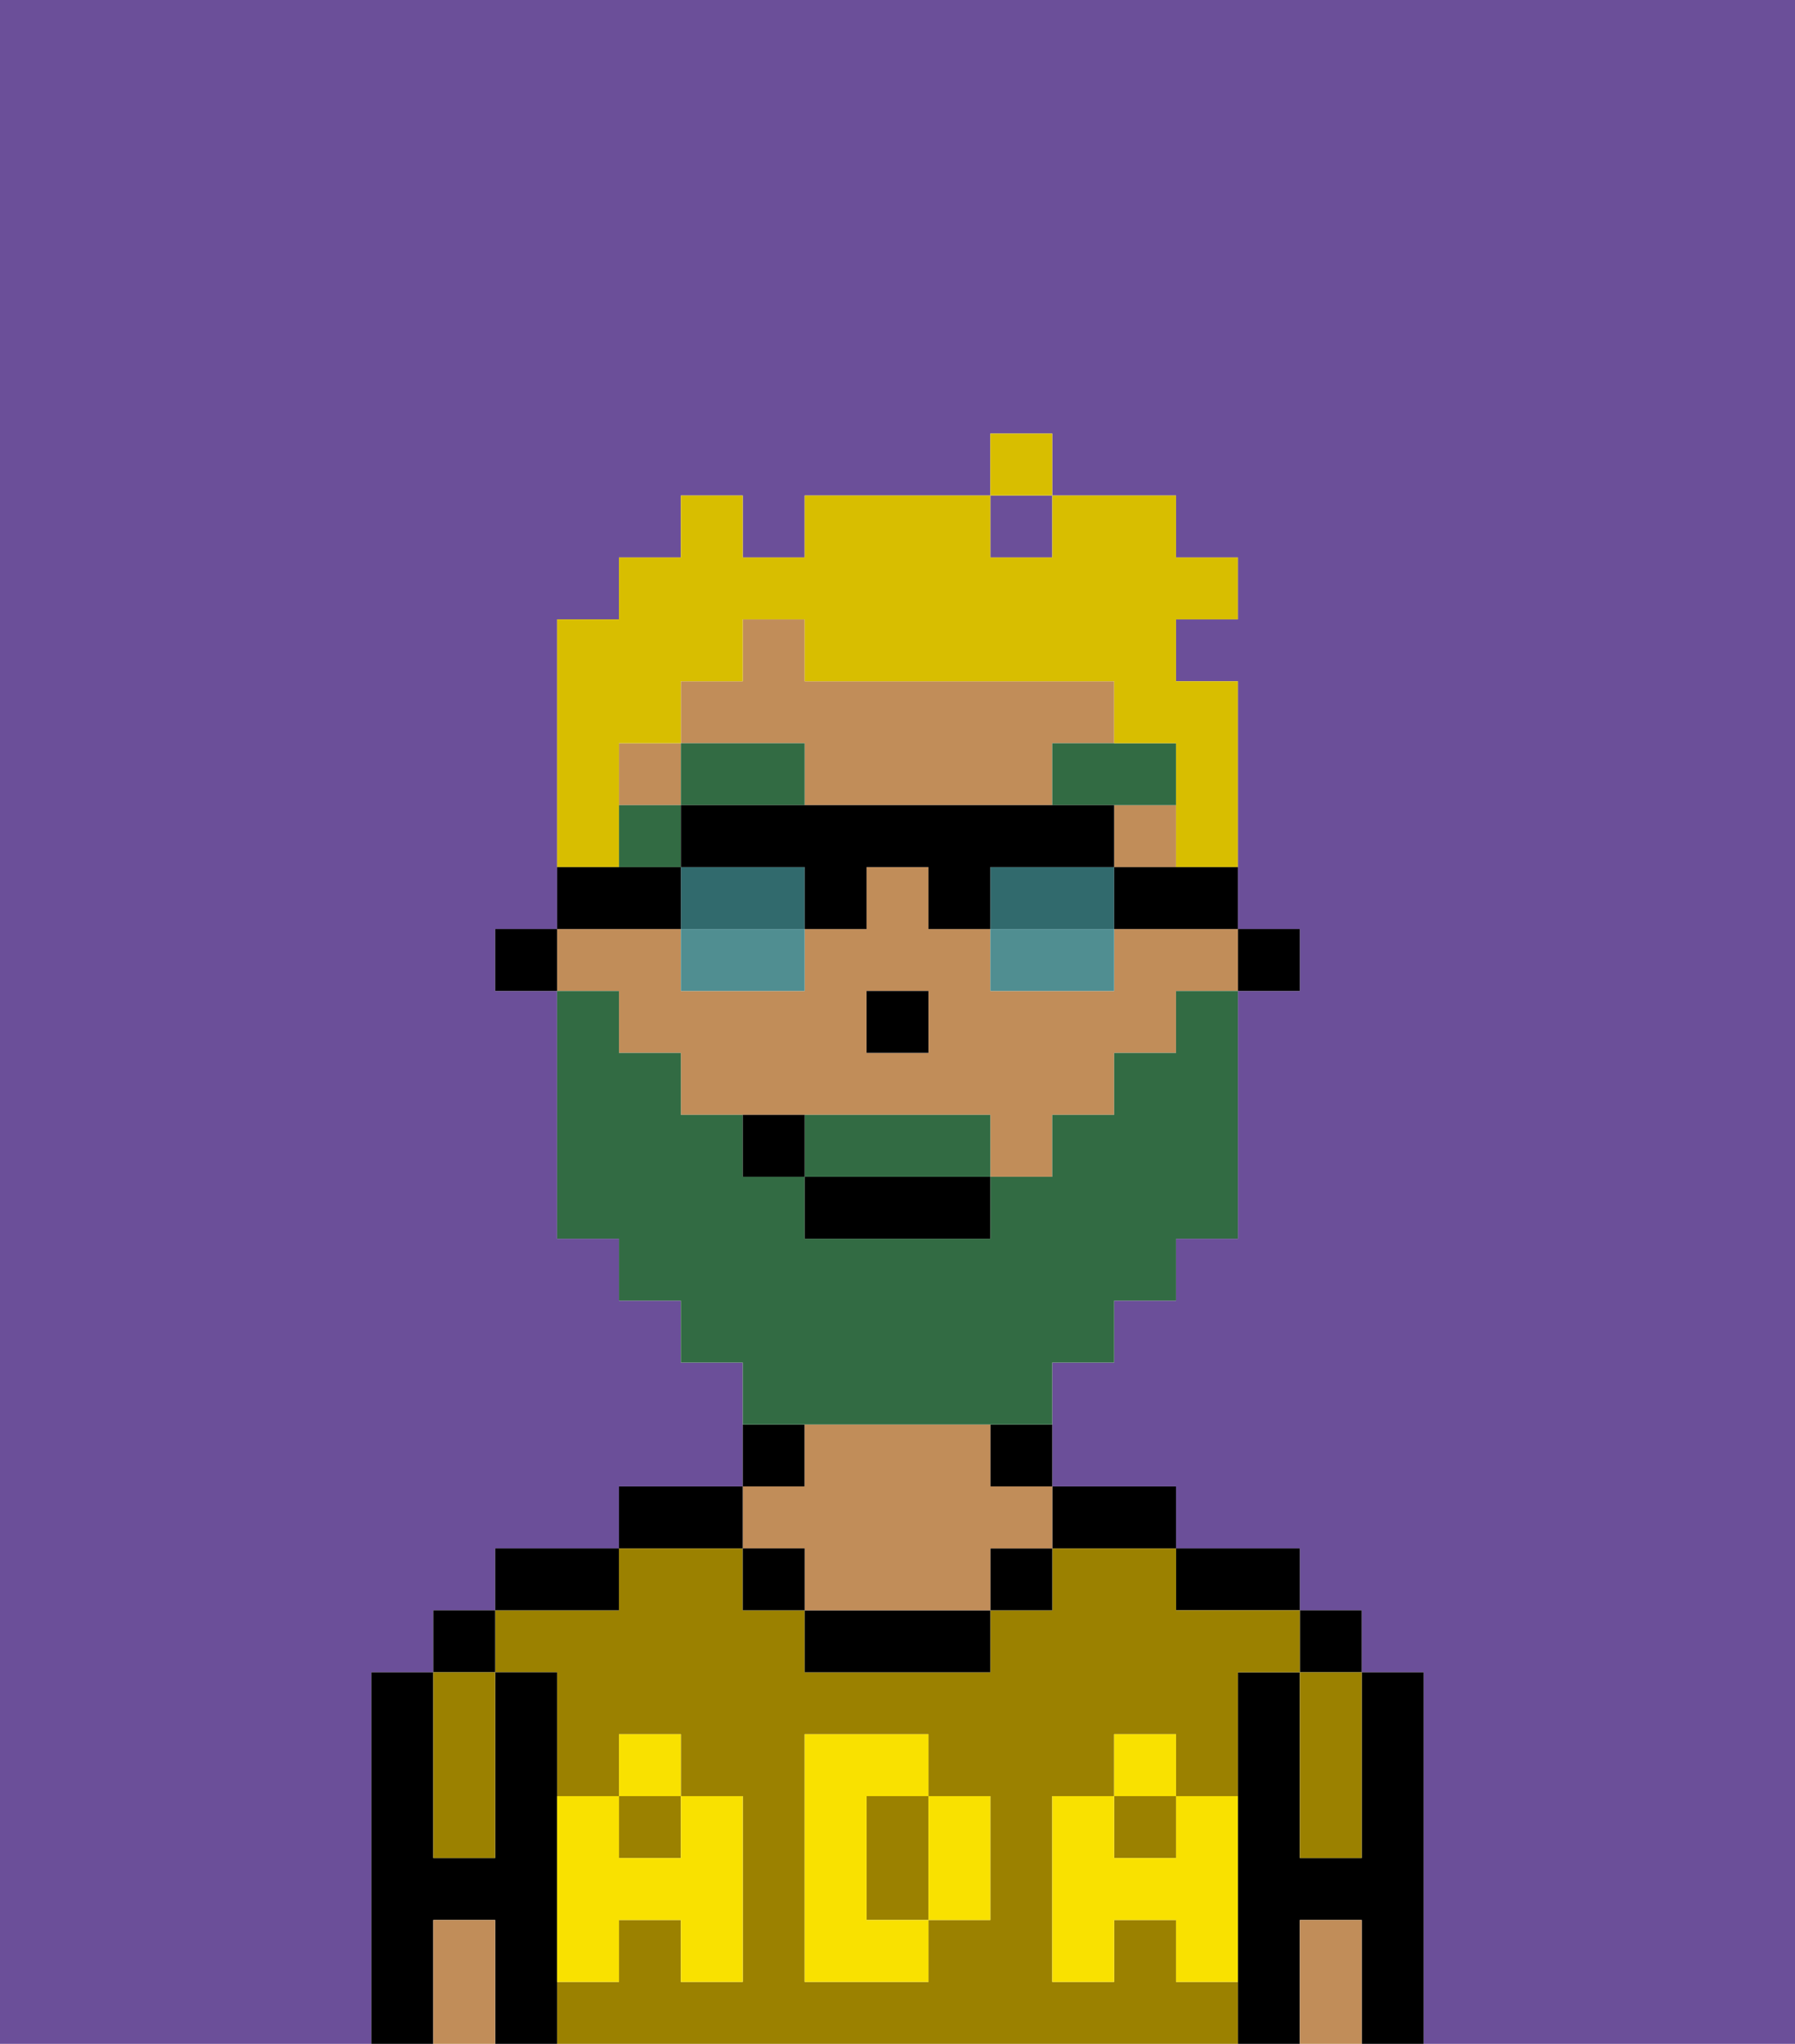<svg xmlns="http://www.w3.org/2000/svg" viewBox="0 0 29 33"><defs><style>polygon,rect,path{shape-rendering:crispedges;}.da5-1{fill:#6b4f99;}.da5-2{fill:#000000;}.da5-3{fill:#9b8100;}.da5-4{fill:#c18d59;}.da5-5{fill:#f9e100;}.da5-6{fill:#326b43;}.da5-7{fill:#326b43;}.da5-8{fill:#d8be00;}.da5-9{fill:#316a6d;}.da5-10{fill:#508e91;}</style></defs><rect class="da5-1" x="16" y="8" width="1" height="1"/><path class="da5-1" d="M0,33H6V27H7V26H8V25h2V24h2V22H11V21H10V20H9V16H8V15H9V10h1V9h1V8h1V9h1V8h3V7h1V8h2V9h1v1H19v1h1v4h1v1H20v4H19v1H18v1H17v2h2v1h2v1h1v1h1v6h6V0H0Z"/><path class="da5-2" d="M23,27H22v3H21V27H20v6h1V31h1v2h1V27Z"/><rect class="da5-2" x="21" y="26" width="1" height="1"/><path class="da5-3" d="M21,28v2h1V27H21Z"/><path class="da5-4" d="M21,31v2h1V31Z"/><path class="da5-2" d="M20,26h1V25H19v1Z"/><rect class="da5-3" x="18" y="29" width="1" height="1"/><path class="da5-3" d="M19,32V31H18v1H17V29h1V28h1v1h1V27h1V26H19V25H17v1H16v1H13V26H12V25H10v1H8v1H9v2h1V28h1v1h1v3H11V31H10v1H9v1H20V32Zm-3-2v1H15v1H13V28h2v1h1Z"/><path class="da5-3" d="M15,29H14v2h1V29Z"/><rect class="da5-3" x="10" y="29" width="1" height="1"/><path class="da5-2" d="M18,25h1V24H17v1Z"/><path class="da5-2" d="M16,24h1V23H16Z"/><rect class="da5-2" x="16" y="25" width="1" height="1"/><path class="da5-2" d="M13,26v1h3V26H13Z"/><path class="da5-2" d="M13,23H12v1h1Z"/><path class="da5-4" d="M13,25v1h3V25h1V24H16V23H13v1H12v1Z"/><rect class="da5-2" x="12" y="25" width="1" height="1"/><path class="da5-2" d="M12,24H10v1h2Z"/><path class="da5-2" d="M10,25H8v1h2Z"/><path class="da5-2" d="M9,31V27H8v3H7V27H6v6H7V31H8v2H9V31Z"/><rect class="da5-2" x="7" y="26" width="1" height="1"/><path class="da5-3" d="M7,30H8V27H7v3Z"/><path class="da5-4" d="M7,31v2H8V31Z"/><path class="da5-5" d="M19,30H18V29H17v3h1V31h1v1h1V29H19Z"/><rect class="da5-5" x="18" y="28" width="1" height="1"/><path class="da5-5" d="M15,30v1h1V29H15Z"/><path class="da5-5" d="M14,30V29h1V28H13v4h2V31H14Z"/><path class="da5-5" d="M9,32h1V31h1v1h1V29H11v1H10V29H9v3Z"/><rect class="da5-5" x="10" y="28" width="1" height="1"/><rect class="da5-2" x="20" y="15" width="1" height="1"/><path class="da5-4" d="M10,17h1v1h5v1h1V18h1V17h1V16h1V15H18v1H16V15H15V14H14v1H13v1H11V15H9v1h1Zm4-1h1v1H14Z"/><rect class="da5-4" x="18" y="13" width="1" height="1"/><rect class="da5-4" x="10" y="12" width="1" height="1"/><path class="da5-4" d="M13,13h4V12h1V11H13V10H12v1H11v1h2Z"/><rect class="da5-2" x="8" y="15" width="1" height="1"/><rect class="da5-2" x="14" y="16" width="1" height="1"/><rect class="da5-6" x="10" y="13" width="1" height="1"/><polygon class="da5-6" points="12 13 13 13 13 12 11 12 11 13 12 13"/><path class="da5-6" d="M17,13h2V12H17Z"/><path class="da5-7" d="M15,18H13v1h3V18Z"/><path class="da5-7" d="M14,23h3V22h1V21h1V20h1V16H19v1H18v1H17v1H16v1H13V19H12V18H11V17H10V16H9v4h1v1h1v1h1v1h2Z"/><rect class="da5-2" x="13" y="19" width="3" height="1"/><path class="da5-2" d="M12,18v1h1V18Z"/><path class="da5-8" d="M10,13V12h1V11h1V10h1v1h5v1h1v2h1V11H19V10h1V9H19V8H17V9H16V8H13V9H12V8H11V9H10v1H9v4h1Z"/><rect class="da5-8" x="16" y="7" width="1" height="1"/><path class="da5-9" d="M12,14H11v1h2V14Z"/><path class="da5-9" d="M17,14H16v1h2V14Z"/><path class="da5-10" d="M11,16h2V15H11Z"/><path class="da5-2" d="M18,14v1h2V14H18Z"/><path class="da5-2" d="M11,14H9v1h2Z"/><path class="da5-2" d="M17,14h1V13H11v1h2v1h1V14h1v1h1V14Z"/><path class="da5-10" d="M16,16h2V15H16Z"/></svg>